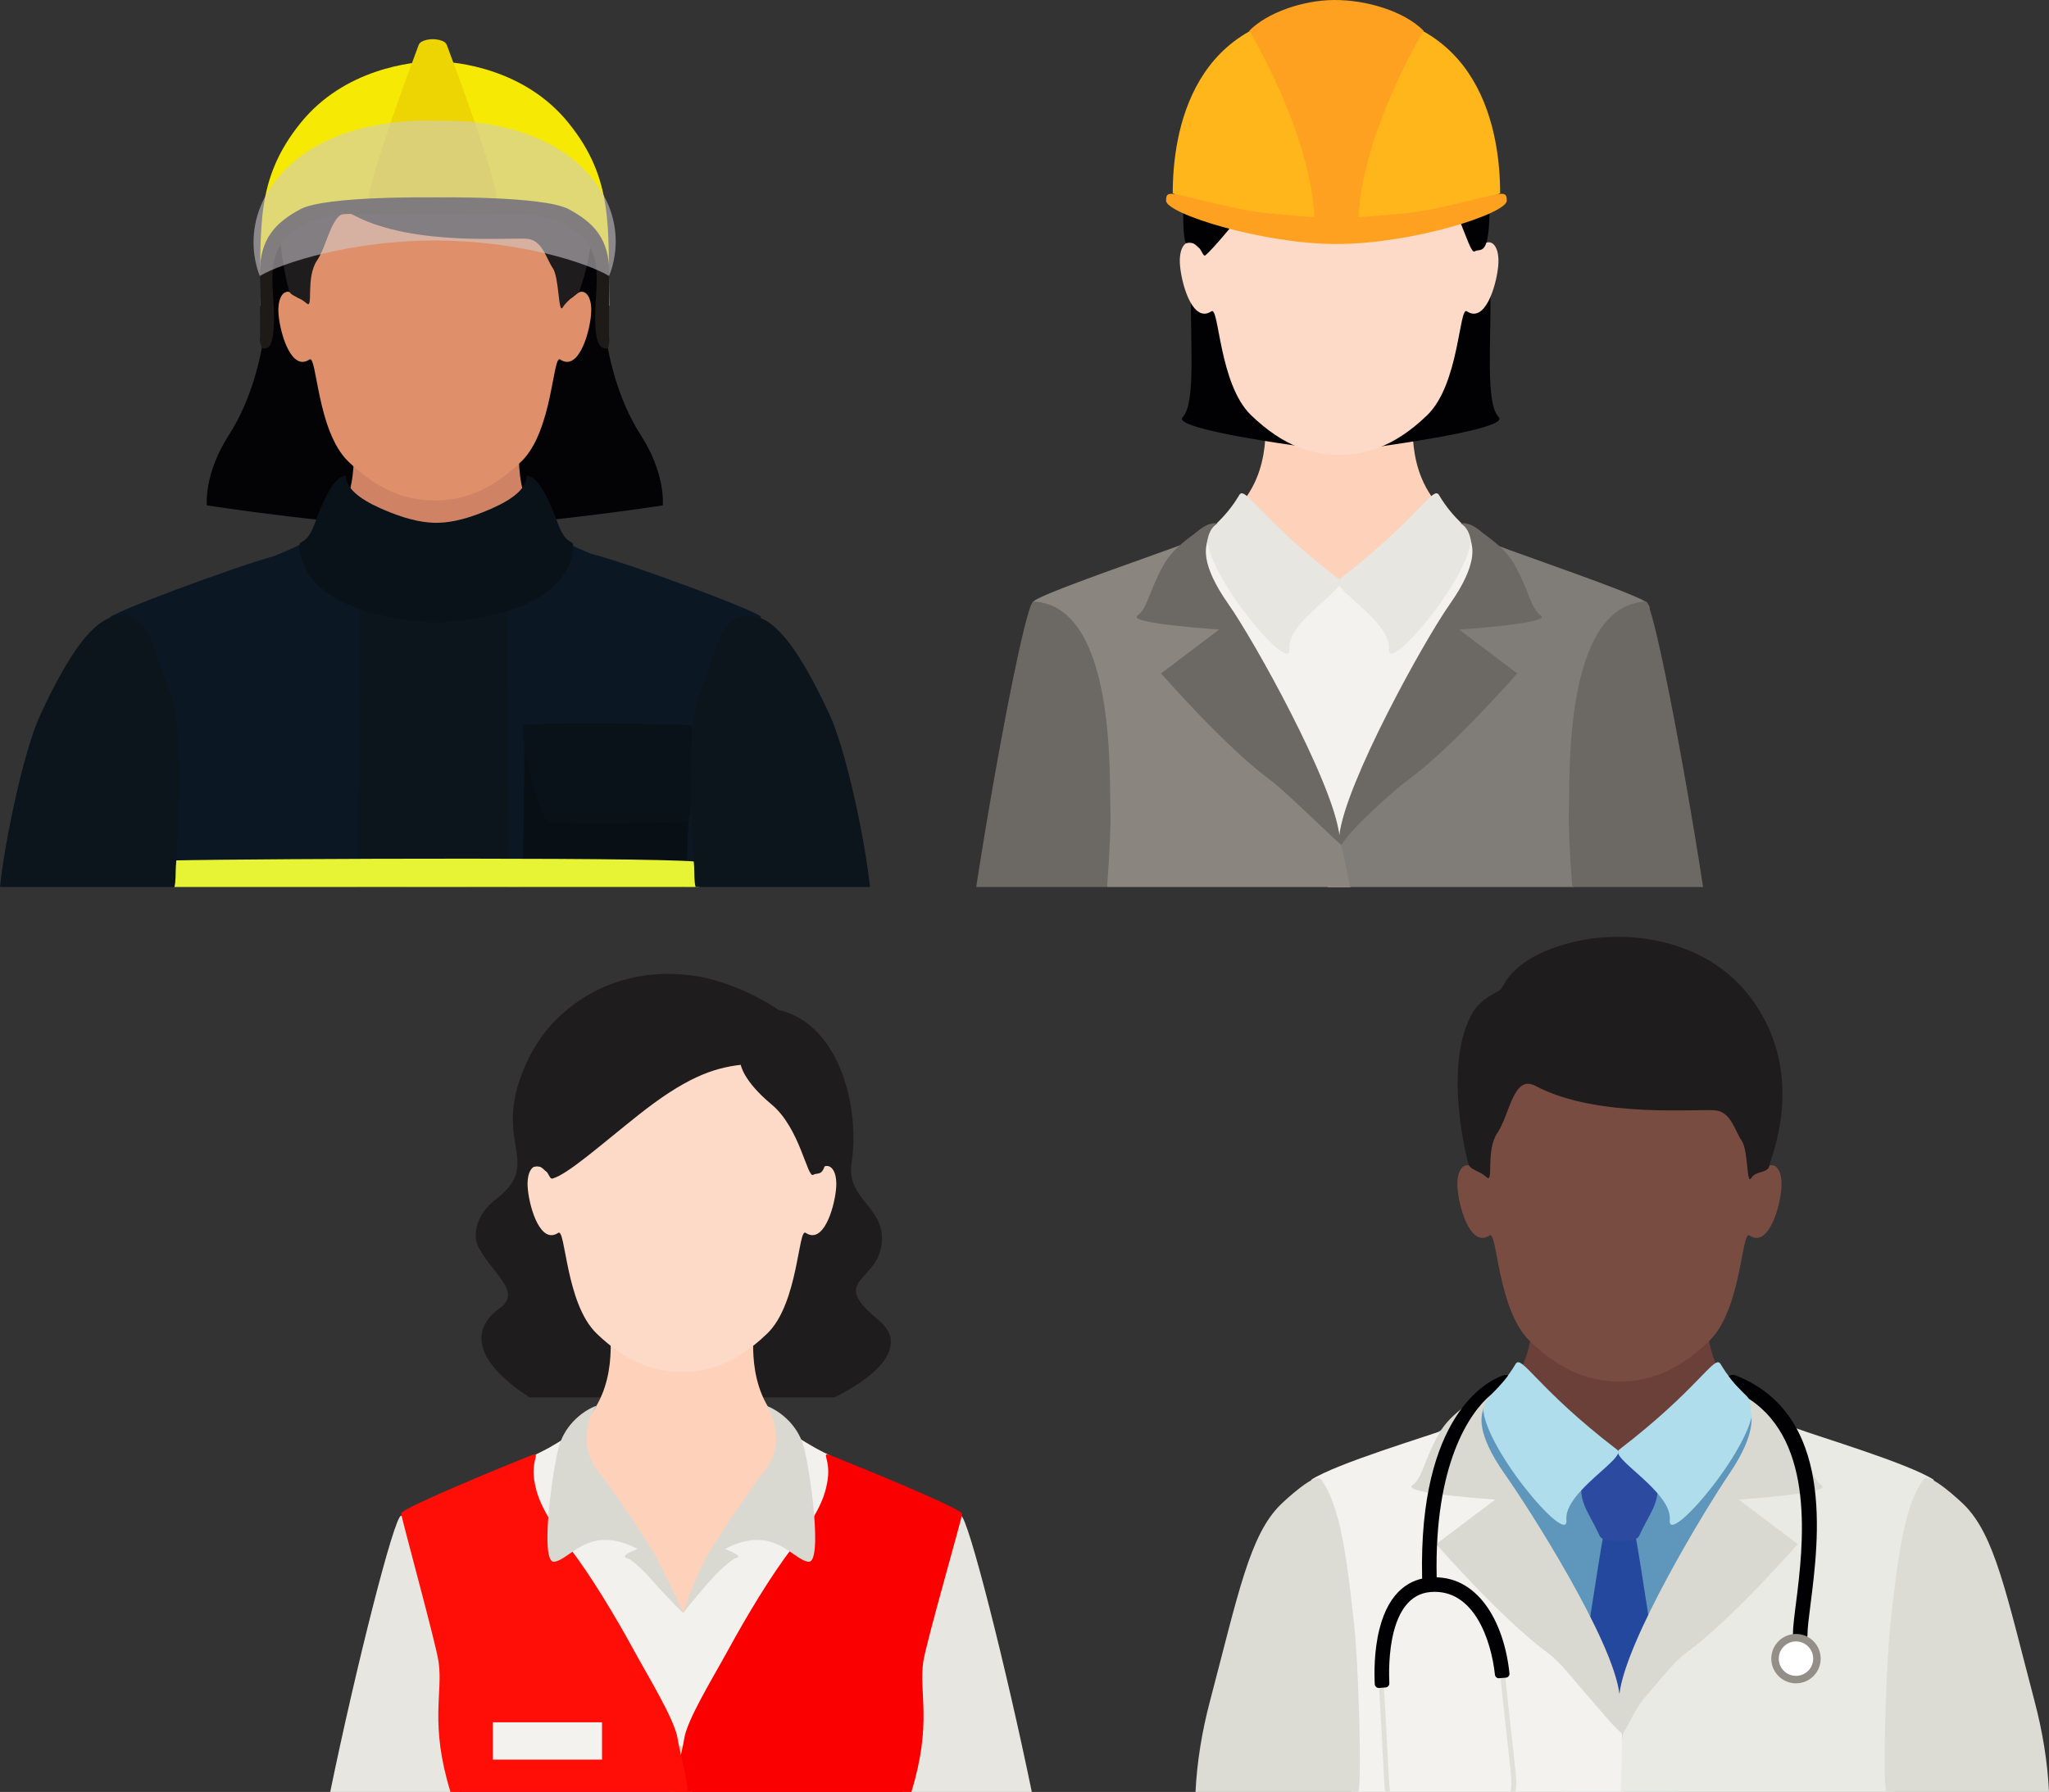<?xml version="1.0" encoding="utf-8"?>
<!-- Generator: Adobe Illustrator 16.0.3, SVG Export Plug-In . SVG Version: 6.00 Build 0)  -->
<!DOCTYPE svg PUBLIC "-//W3C//DTD SVG 1.1//EN" "http://www.w3.org/Graphics/SVG/1.1/DTD/svg11.dtd">
<svg version="1.1" id="Capa_1" xmlns="http://www.w3.org/2000/svg" xmlns:xlink="http://www.w3.org/1999/xlink" x="0px" y="0px"
	 width="501.991px" height="439.123px" viewBox="0 0 501.991 439.123" enable-background="new 0 0 501.991 439.123"
	 xml:space="preserve">
<rect x="0" y="0" width="501.991" height="439.123" fill="#333333" stroke="none"/>
<g>
	<defs>
		<rect id="SVGID_1_" x="-171.667" y="-90.288" width="792" height="612"/>
	</defs>
	<clipPath id="SVGID_2_">
		<use xlink:href="#SVGID_1_"  overflow="visible"/>
	</clipPath>
	<g clip-path="url(#SVGID_2_)">
		<defs>
			<rect id="SVGID_3_" x="-171.667" y="-90.288" width="792" height="612"/>
		</defs>
		<clipPath id="SVGID_4_">
			<use xlink:href="#SVGID_3_"  overflow="visible"/>
		</clipPath>
		<path clip-path="url(#SVGID_4_)" fill="#1F1C1E" d="M190.743,247.492c-26.628-17.519-52.08-6.497-61.046,11.495
			c-10.503,21.075,4.296,25.396-8.458,35.123c-4.201,3.204-5.686,8.267-4.007,11.529c3.262,6.337,10.772,10.896,5.25,14.896
			c-8.364,6.058-4.733,14.172,7.278,21.905h74.64c0,0,21.849-9.976,10.665-19.099c-12.87-10.498,1.594-9.01,0.983-20.516
			c-0.388-7.32-8.767-9.523-7.419-17.903C210.65,272.352,206.223,251.095,190.743,247.492"/>
		<path clip-path="url(#SVGID_4_)" fill="#FDD1BA" d="M128.378,364.431c-0.971,2.313,26.782,50.95,36.109,74.691h5.15
			c9.414-24.227,37.858-75.639,36.885-77.953c-1.118-2.664,3.412-0.201-10.13-8.323c-13.543-8.123-11.745-22.638-11.865-26.765
			h-34.916c-0.119,4.127,1.679,18.642-11.864,26.765C124.205,360.968,129.498,361.767,128.378,364.431"/>
		<path clip-path="url(#SVGID_4_)" fill="#FDDAC7" d="M187.982,326.774c-0.547,0.529-1.106,1.046-1.678,1.548
			c-1.773,1.559-3.671,2.983-5.71,4.178c-1.739,1.018-3.58,1.863-5.499,2.48c-1.744,0.561-3.547,0.929-5.369,1.113
			c-2.264,0.229-4.588,0.159-6.836-0.197c-1.846-0.293-3.658-0.786-5.397-1.47c-1.952-0.767-3.807-1.768-5.551-2.931
			c-2.074-1.383-3.994-2.99-5.786-4.722c-7.627-7.363-7.561-25.97-9.402-24.655c-4.208,2.827-6.903-5.588-7.429-10.585
			c-0.527-4.997,1.753-7.101,3.857-4.997c2.104,2.104,2.13-0.237,2.717-2.98c0.19-0.884,0.422-1.759,0.678-2.625
			c0.39-1.327,0.84-2.637,1.342-3.925c0.627-1.607,1.337-3.183,2.134-4.713c0.902-1.733,1.916-3.41,3.052-5
			c1.221-1.712,2.585-3.323,4.097-4.786c1.599-1.547,3.363-2.923,5.271-4.069c2.053-1.233,4.268-2.193,6.571-2.853
			c2.701-0.771,5.454-1.09,8.253-1.09c2.694-0.003,5.39,0.385,7.982,1.145c2.288,0.671,4.486,1.641,6.524,2.881
			c1.894,1.152,3.645,2.533,5.231,4.082c1.501,1.464,2.854,3.075,4.067,4.784c1.126,1.587,2.132,3.26,3.027,4.988
			c0.79,1.524,1.494,3.094,2.116,4.694c0.497,1.281,0.943,2.583,1.33,3.902c0.25,0.854,0.478,1.714,0.665,2.584
			c0.588,2.743,0.614,5.085,2.717,2.98c2.105-2.104,4.384,0,3.858,4.997s-3.222,13.412-7.43,10.585
			C195.543,300.804,195.609,319.411,187.982,326.774"/>
		<path clip-path="url(#SVGID_4_)" fill="#F2F1ED" d="M194.514,351.525l-27.11,43.769l-27.778-43.769
			c-6.678,5.566-28.334,12.591-26.378,14.813c13.631,15.476,32.577,56.148,53.822,61.596c21.245-5.447,40.191-46.12,53.821-61.596
			C222.847,364.116,201.192,357.091,194.514,351.525"/>
		<path clip-path="url(#SVGID_4_)" fill="#E7E6E0" d="M219.556,427.628c-0.065,2.625,0.572,6.765,1.537,11.494h31.689
			c-6.182-30.064-15.702-67.842-17.383-67.697C215.599,373.128,219.783,418.524,219.556,427.628"/>
		<path clip-path="url(#SVGID_4_)" fill="#E7E6E0" d="M112.593,439.123c0.964-4.729,1.602-8.869,1.536-11.494
			c-0.226-9.104,3.957-54.5-15.843-56.203c-1.681-0.145-11.202,37.634-17.382,67.697H112.593z"/>
		<path clip-path="url(#SVGID_4_)" fill="#1F1C1E" d="M181.487,260.942c-6.969,0.789-13.79,3.313-25.279,12.455
			c-9.097,7.237-17.209,14.455-20.876,15.422c-1.013,0.268-1.048-3.613-4.52-2.895c-0.964,0.199-2.213-17.882,5.047-29.979
			c8.391-13.985,24.826-20.031,39.384-15.671c9.113,2.729,9.64,6.709,13.739,7.783c8.521,2.233,13.807,15.646,13.807,28.664
			c0,13.018-2.103,10.256-3.55,11.177c-1.446,0.92-3.25-11.47-10.219-17.256C182.05,264.857,181.487,260.942,181.487,260.942"/>
		<path clip-path="url(#SVGID_4_)" fill="#FB0000" d="M223.286,439.123c5.163-16.826,1.792-24.261,2.905-31.869
			c0.707-4.837,9.749-36.062,9.53-36.36c-1.229-1.691-26.473-11.953-31.083-13.797s-0.594-0.051-2.061,6.613
			c-0.326,1.486-0.93,5.988-8.478,15.625c-4.971,6.347-11.274,16.866-15.579,24.768c-3.865,7.092-10.253,17.398-10.919,22.104
			c-0.298,2.104-1.871,8.306-2.161,10.41c-0.117,0.859-0.219,1.681-0.322,2.506H223.286z"/>
		<path clip-path="url(#SVGID_4_)" fill="#FF0E07" d="M110.358,439.123h58.167c-0.103-0.825-0.205-1.646-0.322-2.506
			c-0.289-2.104-1.863-8.307-2.16-10.41c-0.667-4.706-7.055-15.013-10.92-22.104c-4.306-7.901-10.608-18.421-15.579-24.768
			c-7.548-9.637-8.151-14.139-8.478-15.625c-1.467-6.664,2.549-8.457-2.061-6.613c-4.609,1.844-29.491,12.02-30.72,13.709
			c-0.219,0.301,8.461,31.611,9.168,36.448C108.566,414.862,105.195,422.296,110.358,439.123"/>
		<path clip-path="url(#SVGID_4_)" fill="#D9D9D2" d="M136.958,354.404c1.577-5.548,6.218-8.877,9.147-9.904l-1.471,2.611
			c0,0-2.939,7.271,1.643,13.078c3.995,5.063,10.16,14.295,13.13,19.118h0.001c0.143,0.221,0.279,0.457,0.419,0.688
			c0.059,0.098,0.129,0.21,0.184,0.303c0.092,0.155,0.184,0.31,0.274,0.468c0.37,0.632,0.623,1.098,0.742,1.369
			c3.31,6.396,6.377,13.159,6.377,13.159s-2.7-2.424-7.523-7.908c-3.64-4.141-5.74-5.348-5.74-5.348s-2.54-0.354,0.248-1.663
			l1.796-0.813c-11.972-6.183-16.32,2.595-20.394,3.152C132.135,383.213,135.38,359.951,136.958,354.404"/>
		<path clip-path="url(#SVGID_4_)" fill="#D9D9D2" d="M196.875,354.404c-1.577-5.548-6.218-8.877-9.147-9.904l1.471,2.611
			c0,0,2.939,7.271-1.643,13.078c-3.995,5.063-10.16,14.295-13.13,19.118h-0.001c-0.143,0.221-0.279,0.457-0.418,0.688
			c-0.059,0.098-0.129,0.21-0.185,0.303c-0.092,0.155-0.183,0.31-0.274,0.468c-0.37,0.632-0.623,1.098-0.742,1.369
			c-3.31,6.396-5.403,13.159-5.403,13.159s1.726-2.424,6.549-7.908c3.641-4.141,6.139-5.524,6.139-5.524s2.141-0.177-0.647-1.486
			l-1.795-0.813c11.971-6.183,16.319,2.595,20.394,3.152C201.698,383.213,198.453,359.951,196.875,354.404"/>
		<rect x="120.744" y="422.06" clip-path="url(#SVGID_4_)" fill="#F3F2EE" width="26.749" height="9.145"/>
		<path clip-path="url(#SVGID_4_)" fill="#030305" d="M156.991,106.626c-5.624-8.753-8.173-19.325-9.22-28.89
			c1.272-5.635,3.4-29.701-14.278-30.632c-13.833-0.73-23.166-0.56-27.028-0.426c-3.871-0.134-13.226-0.304-27.093,0.426
			c-18.474,0.971-15.368,27.095-14.154,31.253c-1.09,9.398-3.658,19.707-9.159,28.269c-6.204,9.658-5.377,17.224-5.377,17.224
			s35.161,5.435,55.844,5.435c20.682,0,55.842-5.435,55.842-5.435S163.196,116.284,156.991,106.626"/>
		<path clip-path="url(#SVGID_4_)" fill="#CF8264" d="M62.035,148.44c-0.994,2.151,23.933,42.313,37.246,68.934h15.148
			c13.493-27.499,39.215-70.212,38.217-72.373c-1.297-2.808,3.956-0.211-11.747-8.775c-15.703-8.564-13.619-23.867-13.758-28.219
			H86.656c-0.14,4.352,1.945,19.655-13.758,28.219C57.195,144.79,63.332,145.632,62.035,148.44"/>
		<path clip-path="url(#SVGID_4_)" fill="#0B1824" d="M40.563,185.328c0.413,8.388,1.312,20.01,2.16,32.046h128.463
			c0.583-11.217,1.091-22.003,1.464-30.106c0.966-5.647,1.897-11.337,2.729-16.579c3.66-11.273,10.155-18.016,11.102-19.437
			c0.622-0.932-31.711-13.034-41.73-15.561c-4.314-1.785-8.039-3.569-10.564-5.518c-5.635-4.346-12.603,7.987-18.182,21.47
			c-2,0.385-16.563,0.319-18.754-0.114c-5.57-13.438-12.514-25.69-18.132-21.356c-2.785,2.148-7.023,4.096-11.907,6.067
			c-9.479,2.613-41.114,14.264-40.432,15.288c0.967,1.449,7.744,8.164,11.369,19.822C38.895,175.792,39.714,180.556,40.563,185.328"
			/>
		<path clip-path="url(#SVGID_4_)" fill="#DF8F69" d="M127.722,113.094c-0.555,0.536-1.121,1.06-1.701,1.568
			c-1.797,1.58-3.721,3.024-5.787,4.234c-1.762,1.032-3.628,1.889-5.573,2.514c-1.768,0.568-3.595,0.941-5.441,1.128
			c-2.294,0.232-4.65,0.162-6.929-0.2c-1.87-0.297-3.707-0.796-5.47-1.489c-1.978-0.776-3.858-1.791-5.625-2.97
			c-2.102-1.402-4.048-3.031-5.864-4.785c-7.73-7.463-7.663-26.32-9.529-24.987c-4.265,2.865-6.997-5.664-7.529-10.728
			c-0.533-5.065,1.776-7.197,3.908-5.065c2.133,2.133,2.159-0.241,2.755-3.02c0.192-0.896,0.428-1.783,0.686-2.661
			c0.396-1.345,0.851-2.672,1.361-3.978c0.635-1.629,1.355-3.226,2.162-4.777c0.914-1.756,1.942-3.455,3.093-5.067
			c1.238-1.734,2.621-3.368,4.153-4.85c1.62-1.568,3.409-2.963,5.342-4.124c2.081-1.25,4.325-2.223,6.66-2.89
			c2.737-0.782,5.527-1.106,8.364-1.106c2.73-0.003,5.463,0.39,8.089,1.16c2.32,0.68,4.547,1.663,6.612,2.92
			c1.92,1.168,3.694,2.568,5.302,4.136c1.521,1.484,2.892,3.117,4.121,4.849c1.142,1.609,2.162,3.304,3.069,5.056
			c0.8,1.545,1.514,3.135,2.144,4.757c0.504,1.299,0.956,2.618,1.348,3.955c0.254,0.865,0.485,1.738,0.674,2.62
			c0.596,2.779,0.622,5.153,2.754,3.02c2.132-2.132,4.442,0,3.909,5.065c-0.533,5.064-3.265,13.593-7.529,10.728
			C135.385,86.774,135.451,105.631,127.722,113.094"/>
		<path clip-path="url(#SVGID_4_)" fill="#1F1C1E" d="M86.63,52.724c-5.198-2.765-6.061,6.854-8.949,11.094
			c-2.887,4.241-0.801,12.093-2.566,10.523c-1.764-1.571-3.574-1.697-4.168-2.793c-0.34-0.628-6.478-24.077,1.061-36.485
			c2.406-3.455,5.673-4.383,6.476-5.169c0.802-0.785,2.472-7.747,17.722-11.318c11.82-2.768,32.485-1.246,43.232,16.03
			c10.747,17.276,2.773,35.136,2.452,37.02c0,0-2.892,1.854-4.015,3.691c-1.122,1.837-0.844-7.258-2.448-9.614
			c-1.604-2.355-2.478-6.499-5.846-7.127C126.212,57.948,101.583,60.678,86.63,52.724"/>
		<path clip-path="url(#SVGID_4_)" fill="#0B151B" d="M87.578,217.374h36.921c0.589-14.104-0.697-69.252-0.035-71.631
			c0.676-2.425-36.57-2.127-36.468,0C88.311,152.298,88.032,183.525,87.578,217.374"/>
		<path clip-path="url(#SVGID_4_)" fill="#0A1219" d="M140.429,133.819c0.011-1.884-1.599,0.455-4-6.178
			c-4.417-12.197-7.395-10.963-7.395-10.963c-0.048,2.848-3.034,5.473-8.385,7.856c-7.677,3.42-11.688,3.546-13.751,3.588
			c-2.063-0.042-6.074-0.168-13.751-3.588c-5.35-2.383-8.337-5.008-8.385-7.856c0,0-3.041-1.257-7.395,10.963
			c-2.323,6.52-4.01,4.294-4,6.178c0.016,2.918,1.381,16.415,31.482,18.558c-0.004,0.135-0.006,0.222-0.006,0.222
			c0.706-0.024,1.377-0.062,2.055-0.097c0.678,0.035,1.349,0.073,2.055,0.097c0,0-0.002-0.087-0.006-0.222
			C139.049,150.234,140.413,136.737,140.429,133.819"/>
		<path clip-path="url(#SVGID_4_)" fill="#080F15" d="M128.073,217.374h39.872c0.769-12.386,1.29-34.906,1.29-34.906h-40.838
			C128.618,187.639,128.094,206.474,128.073,217.374"/>
		<path clip-path="url(#SVGID_4_)" fill="#0A1219" d="M168.783,201.383c-6.292,0.37-32.198,0.74-34.418,0
			c-2.221-0.74-7.772-22.945-5.922-23.686c1.851-0.74,37.379-0.37,40.34,0C171.743,178.068,168.783,201.383,168.783,201.383"/>
		<path clip-path="url(#SVGID_4_)" fill="#E6F435" d="M171.315,217.374c0.097-2.567,0.15-4.775,0.179-6.009
			c0.031-1.37-108.365-0.977-129.101-0.503c0,0,0.002,2.936,0.328,6.512H171.315z"/>
		<path clip-path="url(#SVGID_4_)" fill="#F6E903" d="M149.278,74.928c-0.364-19.149,1.238-30.872-9.975-44.779
			c-10.792-13.385-27.416-15.03-32.547-15.135v-0.01c-0.082,0-0.2,0.004-0.291,0.005c-0.091-0.001-0.209-0.005-0.291-0.005v0.01
			c-5.132,0.105-21.756,1.75-32.547,15.135c-11.213,13.907-9.612,25.63-9.975,44.779h1.965c0,0-0.364-12.086,4.515-17.256
			c4.858-5.149,11.535-6.974,36.333-7.277c24.797,0.303,31.474,2.128,36.333,7.277c4.878,5.17,4.514,17.256,4.514,17.256H149.278z"
			/>
		<path clip-path="url(#SVGID_4_)" fill="#EDD504" d="M109.479,11.041C108.937,9.586,106.02,9.6,106.02,9.6
			s-2.917-0.013-3.458,1.441c-1.878,5.042-14.412,38.333-11.961,39.342h15.419h15.42C123.89,49.374,111.357,16.083,109.479,11.041"
			/>
		<path clip-path="url(#SVGID_4_)" fill="#1D1A17" d="M149.266,66.883c0-8.296-3.747-12.313-9.943-15.627
			c-6.197-3.314-32.857-2.882-32.857-2.882s-26.661-0.432-32.858,2.882c-6.196,3.314-9.944,7.331-9.944,15.627
			c0,8.295,0.144,15.501,0,16.222c-0.144,0.72,0.628,2.305,0.628,2.305c1.441,0,2.687,0,2.831-6.917
			c0.144-6.918-1.873-14.411,2.162-19.311c4.035-4.9,10.52-6.917,18.014-6.773c7.493,0.144,19.167-0.007,19.167-0.007
			s11.673,0.151,19.166,0.007c7.494-0.144,13.979,1.873,18.014,6.773c4.035,4.9,2.017,12.393,2.162,19.311
			c0.144,6.917,1.683,6.917,3.124,6.917c0,0,0.479-1.585,0.334-2.305C149.122,82.384,149.266,75.178,149.266,66.883"/>
		<g opacity="0.56" clip-path="url(#SVGID_4_)">
			<g>
				<defs>
					<rect id="SVGID_5_" x="62.116" y="29.555" width="88.726" height="38.069"/>
				</defs>
				<clipPath id="SVGID_6_">
					<use xlink:href="#SVGID_5_"  overflow="visible"/>
				</clipPath>
				<path clip-path="url(#SVGID_6_)" fill="#CFCCCF" d="M142.438,40.856c-13.391-12.876-35.912-11.232-35.912-11.232
					S84.004,27.98,70.615,40.856c-13.391,12.876-6.95,26.769-6.95,26.769c5.478-3.288,22.722-8.688,42.861-8.688
					c20.392,0,37.199,5.4,42.677,8.688C149.203,67.625,155.829,53.732,142.438,40.856"/>
			</g>
		</g>
		<path clip-path="url(#SVGID_4_)" fill="#0B151B" d="M42.723,217.374c0.394-1.54,0.25-3.171,0.367-5.104
			c0.384-3.36,2.167-34.462-1.203-42.164c-4.391-10.034-4.977-20.357-13.185-19.182c-6.008,0.86-11.812,9.218-18.764,24.115
			c-4.187,8.974-8.843,31.5-9.938,42.335H42.723z"/>
		<path clip-path="url(#SVGID_4_)" fill="#0B151B" d="M170.417,217.374c-0.395-1.54-0.25-3.171-0.367-5.104
			c-0.384-3.36-2.167-34.462,1.203-42.164c4.39-10.034,4.977-20.357,13.185-19.182c6.007,0.86,11.812,9.218,18.763,24.115
			c4.188,8.974,8.844,31.5,9.939,42.335H170.417z"/>
		<path clip-path="url(#SVGID_4_)" fill="#FDD1BA" d="M288.142,140.603c-0.998,2.376,27.394,52.154,37.141,76.771h5.574
			c9.839-25.134,38.942-77.759,37.943-80.139c-1.154-2.749,3.521-0.206-10.456-8.59c-13.979-8.384-12.123-23.366-12.247-27.626
			h-36.038c-0.124,4.26,1.731,19.242-12.247,27.626C283.834,137.03,289.297,137.854,288.142,140.603"/>
		<path clip-path="url(#SVGID_4_)" fill="#F3F2EE" d="M356.048,128.21l-28.327,15.179l-28.327-15.179
			c-6.893,5.746-29.245,12.996-27.226,15.288c14.068,15.975,33.624,57.956,55.553,63.578c21.928-5.622,41.483-47.603,55.553-63.578
			C385.293,141.207,362.941,133.957,356.048,128.21"/>
		<path clip-path="url(#SVGID_4_)" fill="#010103" d="M367.171,102.228c-3.302-3.363-1.8-18.738-2.043-30.749l-36.67,4.056
			l-36.669-4.056c-0.243,12.011,1.258,27.386-2.043,30.749c-3.082,3.139,33.545,7.839,38.438,8.452v0.068
			c0,0,0.113-0.014,0.274-0.034c0.162,0.02,0.274,0.034,0.274,0.034v-0.068C333.625,110.066,370.252,105.367,367.171,102.228"/>
		<path clip-path="url(#SVGID_4_)" fill="#FDDAC7" d="M349.664,101.735c-0.564,0.545-1.142,1.079-1.731,1.597
			c-1.832,1.609-3.79,3.08-5.895,4.312c-1.795,1.051-3.694,1.924-5.676,2.56c-1.8,0.579-3.66,0.959-5.541,1.149
			c-2.337,0.236-4.735,0.165-7.057-0.203c-1.905-0.303-3.775-0.811-5.57-1.517c-2.016-0.792-3.93-1.824-5.729-3.024
			c-2.141-1.429-4.122-3.088-5.972-4.874c-7.872-7.601-7.805-26.806-9.705-25.448c-4.343,2.918-7.125-5.769-7.668-10.926
			c-0.543-5.158,1.81-7.329,3.98-5.158c2.172,2.172,2.199-0.245,2.806-3.076c0.194-0.913,0.436-1.815,0.698-2.71
			c0.403-1.37,0.867-2.721,1.387-4.051c0.646-1.659,1.379-3.285,2.201-4.865c0.932-1.789,1.979-3.519,3.15-5.161
			c1.262-1.766,2.669-3.43,4.229-4.939c1.65-1.597,3.472-3.018,5.44-4.201c2.12-1.273,4.405-2.263,6.782-2.943
			c2.788-0.796,5.63-1.126,8.519-1.126c2.781-0.003,5.563,0.397,8.239,1.182c2.362,0.692,4.63,1.693,6.733,2.973
			c1.955,1.19,3.763,2.615,5.399,4.213c1.549,1.511,2.946,3.174,4.197,4.938c1.163,1.639,2.201,3.365,3.125,5.149
			c0.815,1.574,1.542,3.193,2.184,4.845c0.514,1.323,0.974,2.667,1.373,4.028c0.258,0.881,0.494,1.77,0.687,2.668
			c0.606,2.831,0.633,5.248,2.805,3.076c2.171-2.171,4.524,0,3.981,5.158c-0.543,5.157-3.325,13.844-7.668,10.926
			C357.468,74.929,357.536,94.134,349.664,101.735"/>
		<path clip-path="url(#SVGID_4_)" fill="#010103" d="M342.959,33.786c-7.193,0.814-23.592-0.878-32.331,10.451
			c-7.329,9.501-13.403,16.787-15.309,18.322c-0.843,0.679-1.081-3.729-4.665-2.988c-0.995,0.206-2.285-18.456,5.208-30.943
			c8.662-14.435,25.625-20.675,40.651-16.175c9.406,2.817,9.95,6.926,14.181,8.035c8.795,2.304,14.252,16.148,14.252,29.585
			s-2.172,10.587-3.665,11.537c-1.493,0.949-4.614-14.794-11.808-20.766C342.281,34.871,342.959,33.786,342.959,33.786"/>
		<path clip-path="url(#SVGID_4_)" fill="#807C77" d="M385.625,217.374c0.777-2.918,1.374-4.945,1.554-5.143
			c5.216-15.997,9.874-26.488,13.446-45.189c0.947-4.956,3.187-17.684,3.54-18.159c-0.185-0.397-0.362-0.803-0.588-1.113
			c-1.27-1.745-31.963-12.194-36.722-14.097c-4.758-1.903-0.612-0.052-2.127,6.826c-0.337,1.534-1.653,5.417-9.443,15.363
			c-5.131,6.552-10.943,18.174-15.389,26.328c-3.987,7.321-10.582,17.959-11.27,22.816c-0.307,2.171-1.931,8.573-2.23,10.745
			c-0.075,0.557-0.138,1.082-0.207,1.623H385.625z"/>
		<path clip-path="url(#SVGID_4_)" fill="#E7E6E0" d="M303.615,121.307c1.437-2.433,5.182,5.909,24.544,20.736
			c2.509,1.92-12.918,10.149-12.272,16.99c0.646,6.84-21.212-18.94-20.095-28.073C295.958,129.596,299.939,127.527,303.615,121.307"
			/>
		<path clip-path="url(#SVGID_4_)" fill="#E7E6E0" d="M352.542,121.307c-1.437-2.433-5.182,5.909-24.544,20.736
			c-2.509,1.92,12.917,10.149,12.271,16.99c-0.646,6.84,21.213-18.94,20.096-28.073
			C360.198,129.596,356.217,127.527,352.542,121.307"/>
		<path clip-path="url(#SVGID_4_)" fill="#8A857F" d="M269.58,211.866c0.187,0.206,0.826,2.403,1.649,5.508h59.387
			c-0.085-0.66-0.162-1.306-0.256-1.987c-0.299-2.173-1.923-8.575-2.23-10.746c-0.687-4.857-7.28-15.496-11.27-22.816
			c-4.444-8.155-10.949-19.013-16.081-25.564c-7.79-9.947-8.413-14.593-8.751-16.127c-1.513-6.878,2.632-8.729-2.126-6.826
			s-35.452,12.351-36.721,14.096c-0.226,0.31-0.404,0.716-0.589,1.114c0.354,0.475,2.594,13.203,3.541,18.159
			C259.706,185.378,264.363,195.869,269.58,211.866"/>
		<path clip-path="url(#SVGID_4_)" fill="#6C6864" d="M377.503,150.878c-2.569-1.913-2.767-5.9-6.4-12.403
			c-2.44-4.367-6.643-6.853-8.241-8.21c-3.156-2.678-4.979-1.97-4.979-1.97s1.899,0.727,2.509,4.325
			c0.219,1.291,1.956,5.296-5.236,15.495c-6.252,8.868-25.484,43.639-27.025,56.525c-1.541-12.886-20.878-47.657-27.13-56.525
			c-7.192-10.199-5.456-14.204-5.236-15.495c0.608-3.598,2.509-4.325,2.509-4.325s-1.823-0.708-4.979,1.97
			c-1.599,1.357-5.801,3.843-8.241,8.21c-3.634,6.503-3.832,10.49-6.4,12.403s20.035,3.4,20.035,3.4l-14.238,10.748
			c0,0,15.951,18.243,26.739,26.105c3.341,2.435,14.404,13.324,17.409,15.945c2.567-4.215,13.027-13.51,16.368-15.945
			c10.789-7.862,26.74-26.105,26.74-26.105l-14.239-10.748C357.467,154.278,380.072,152.792,377.503,150.878"/>
		<path clip-path="url(#SVGID_4_)" fill="#6C6864" d="M271.229,217.374c0.622-8.225,0.946-15.731,0.811-18.836
			c-0.315-7.192,1.626-50.072-18.858-51.134c-1.71-0.089-9.194,38.565-14.016,69.97H271.229z"/>
		<path clip-path="url(#SVGID_4_)" fill="#6C6864" d="M385.181,217.374c-0.622-8.225-0.946-15.731-0.811-18.836
			c0.314-7.192-1.626-50.072,18.858-51.134c1.71-0.089,9.194,38.565,14.016,69.97H385.181z"/>
		<path clip-path="url(#SVGID_4_)" fill="#FFB61B" d="M327.417,2.765c-35.703,0-40.105,30.031-40.105,44.592
			c0,0,4.891,2.275,13.694,3.64c8.804,1.365,26.411,3.185,26.411,3.185s17.607-1.82,26.411-3.185
			c8.804-1.365,13.694-3.64,13.694-3.64C367.523,32.796,363.122,2.765,327.417,2.765"/>
		<path clip-path="url(#SVGID_4_)" fill="#FEA120" d="M351.226,51.188c-7.108,1.512-23.809,2.387-23.809,2.387
			s-16.7-0.875-23.809-2.387c-16.386-3.485-17.927-5.196-17.927-2.011c0,3.185,23.639,10.617,41.735,10.617
			c18.586,0,41.735-7.432,41.735-10.617C369.153,45.992,367.613,47.703,351.226,51.188"/>
		<path clip-path="url(#SVGID_4_)" fill="#FEA120" d="M306.061,7.536c0,0,15.161,25.026,15.977,46.108h4.892h0.978h4.892
			c0.814-21.082,15.977-46.108,15.977-46.108c-4.719-4.771-13.997-7.607-22.048-7.534C319.073,0.071,310.392,3.146,306.061,7.536"/>
		<path clip-path="url(#SVGID_4_)" fill="#6B4039" d="M349.618,360.043c-1.131,2.448,29.667,51.721,42.351,79.079h9.617
			c12.819-28.059,44.453-80.242,43.319-82.695c-1.364-2.953,4.16-0.223-12.354-9.229s-14.321-25.098-14.468-29.675h-42.575
			c-0.146,4.577,2.046,20.669-14.467,29.675C344.528,356.205,350.982,357.09,349.618,360.043"/>
		<path clip-path="url(#SVGID_4_)" fill="#5F96BC" d="M368.308,343.576c-4.794,2.131-36.334,9.834-20.354,34.459
			c15.978,24.625,46.918,59.716,78.918,22.139c40.746-47.849,10.764-47.979,1.442-56.146c-9.114-7.985-31.347,26.142-31.347,26.142
			L368.308,343.576z"/>
		<path clip-path="url(#SVGID_4_)" fill="#794C41" d="M418.715,328.639c-0.574,0.555-1.161,1.098-1.762,1.625
			c-1.862,1.637-3.854,3.133-5.996,4.386c-1.825,1.069-3.759,1.957-5.773,2.604c-1.831,0.589-3.724,0.976-5.637,1.169
			c-2.377,0.24-4.817,0.168-7.179-0.207c-1.938-0.307-3.841-0.825-5.667-1.543c-2.05-0.805-3.997-1.855-5.828-3.077
			c-2.179-1.452-4.193-3.14-6.075-4.957c-8.008-7.732-7.939-27.27-9.872-25.889c-4.418,2.969-7.249-5.867-7.801-11.114
			c-0.554-5.247,1.841-7.456,4.05-5.247s2.236-0.249,2.853-3.129c0.2-0.929,0.444-1.847,0.712-2.757
			c0.41-1.394,0.882-2.769,1.409-4.121c0.658-1.688,1.404-3.342,2.24-4.949c0.947-1.819,2.013-3.58,3.205-5.25
			c1.283-1.797,2.715-3.489,4.302-5.023c1.678-1.624,3.532-3.07,5.535-4.273c2.156-1.296,4.48-2.304,6.899-2.994
			c2.836-0.811,5.728-1.146,8.665-1.146c2.828-0.003,5.659,0.403,8.382,1.201c2.402,0.705,4.71,1.723,6.85,3.025
			c1.989,1.21,3.828,2.66,5.493,4.285c1.575,1.537,2.997,3.229,4.27,5.023c1.184,1.667,2.239,3.423,3.18,5.238
			c0.829,1.601,1.567,3.248,2.222,4.929c0.522,1.346,0.99,2.713,1.396,4.098c0.263,0.896,0.503,1.8,0.698,2.714
			c0.617,2.88,0.645,5.338,2.854,3.129c2.21-2.209,4.603,0,4.051,5.247c-0.553,5.247-3.383,14.083-7.802,11.114
			C426.654,301.37,426.724,320.907,418.715,328.639"/>
		<path clip-path="url(#SVGID_4_)" fill="#1F1C1E" d="M376.144,266.093c-5.386-2.864-6.28,7.101-9.271,11.494
			s-0.832,12.529-2.658,10.902c-1.828-1.627-3.703-1.758-4.318-2.894c-0.354-0.651-6.712-24.945,1.099-37.8
			c2.493-3.58,5.878-4.542,6.709-5.355s2.562-8.026,18.361-11.726c12.246-2.868,33.655-1.291,44.789,16.607
			c11.135,17.898,2.966,36.359,2.634,38.312c-0.332,1.953-3.298,1.164-4.462,3.067c-1.163,1.903-0.664-6.721-2.326-9.161
			c-1.662-2.441-2.567-6.734-6.058-7.385C417.152,271.504,391.634,274.333,376.144,266.093"/>
		<path clip-path="url(#SVGID_4_)" fill="#24489E" d="M410.215,439.123c-3.344-24.431-9.026-60.763-9.564-62.935h-7.812
			c-0.538,2.172-6.22,38.504-9.563,62.935H410.215z"/>
		<path clip-path="url(#SVGID_4_)" fill="#2C4A9F" d="M406.071,363.973c-0.096-1.119-2.115-2.712-2.972-3.532
			c-2.621-2.512-4.26-3.991-5.582-4.613h-1.542c-1.323,0.622-2.961,2.102-5.583,4.613c-0.856,0.82-2.875,2.413-2.972,3.532
			c-0.399,4.646,2.184,7.25,4.455,12.338c0.173,0.388,0.55,0.694,0.959,0.896c0.396,0.196,0.865,0.229,1.316,0.259l2.116,0.136
			v0.062l0.479-0.03l0.479,0.03v-0.062l2.116-0.136c0.451-0.029,0.92-0.063,1.316-0.259c0.408-0.202,0.786-0.509,0.959-0.896
			C403.888,371.223,406.471,368.62,406.071,363.973"/>
		<path clip-path="url(#SVGID_4_)" fill="#AFDDEB" d="M371.315,334.253c1.457-2.466,5.252,5.989,24.879,21.019
			c2.542,1.947-13.095,10.288-12.44,17.222c0.655,6.935-21.502-19.198-20.369-28.456
			C363.553,342.655,367.587,340.558,371.315,334.253"/>
		<path clip-path="url(#SVGID_4_)" fill="#AFDDEB" d="M421.524,334.253c-1.457-2.466-5.252,5.989-24.879,21.019
			c-2.542,1.947,13.095,10.288,12.439,17.222c-0.654,6.935,21.503-19.198,20.37-28.456
			C429.286,342.655,425.25,340.558,421.524,334.253"/>
		<path clip-path="url(#SVGID_4_)" fill="#F3F2EE" d="M331.064,439.123h66.749c-0.183-10.776-0.349-17.503-0.485-18.251
			c-0.76-4.17-1.091-5.702-3.086-9.346c-1.551-2.832-7.656-13.494-9.547-16.13c-5.29-7.376-17.869-27.068-21.961-35.453
			c-3.018-6.182-3.229-11.692-8.046-9.848c-4.816,1.844-27.352,8.531-33.462,12.548c-0.197,0.129,5.422,13.374,6.438,20.237
			C329.182,393.135,333.555,424.698,331.064,439.123"/>
		<path clip-path="url(#SVGID_4_)" fill="#DCDCD4" d="M332.843,439.123c0.816-4.787-0.101-32.039-1.072-40.899
			c-1.676-15.276-3.339-29.565-8.181-35.706c-1.299-1.891-9.021,5.377-9.861,6.209c-7.559,7.462-10.322,21.643-17.3,48.164
			c-1.923,7.307-3.175,14.742-3.534,22.232H332.843z"/>
		<path clip-path="url(#SVGID_4_)" fill="#EAEAE4" d="M463.93,439.123c-2.491-14.425,1.882-45.987,3.4-56.242
			c1.017-6.863,6.635-20.108,6.438-20.237c-6.109-4.017-28.646-10.705-33.462-12.548c-4.816-1.845-7.792,2.702-10.81,8.885
			c-4.092,8.385-13.907,29.04-19.197,36.415c-1.891,2.636-7.996,13.299-9.547,16.131c-1.994,3.644-2.326,5.176-3.086,9.345
			c-0.137,0.749-0.329,7.476-0.557,18.252H463.93z"/>
		<path clip-path="url(#SVGID_4_)" fill="#D9D9D2" d="M446.315,364.029c-2.607-1.941-2.808-5.989-6.497-12.591
			c-2.479-4.433-6.742-6.956-8.365-8.333c-3.204-2.719-4.81-2.294-4.81-2.294s2.484,0.984,2.303,4.684
			c-0.053,1.064,1.814,5.223-5.316,15.729c-6.184,9.114-25.319,40.813-26.884,53.895c-1.564-13.081-21.744-44.893-28.09-53.895
			c-7.301-10.354-5.622-14.436-5.316-15.729c0.633-2.671,2.548-4.391,2.548-4.391s-1.851-0.718-5.054,2.001
			c-1.623,1.377-5.889,3.9-8.365,8.333c-3.689,6.602-3.891,10.649-6.498,12.591s20.339,3.451,20.339,3.451l-14.454,10.91
			c0,0,16.191,18.52,27.144,26.501c3.392,2.472,6.732,7.041,9.527,10.169c3.221,3.604,5.96,7.254,9.011,9.915
			c2.606-4.278,3.002-6.311,6.224-9.915c2.794-3.128,6.135-7.697,9.526-10.169c10.951-7.981,27.144-26.501,27.144-26.501
			l-14.453-10.91C425.977,367.48,448.921,365.97,446.315,364.029"/>
		<path clip-path="url(#SVGID_4_)" fill="#010103" d="M425.223,337.05c-0.619-0.243-1.205-0.177-1.688,0.21
			c0.043,0.037,0.083,0.109,0.121,0.158c1.454,1.904,1.822,2.131,2.986,3.393c0.571,0.618,1.328,1.237,1.869,2.005
			c16.273,10.633,13.298,35.894,11.502,49.979c-0.427,3.349-0.764,5.993-0.764,7.816c0,0.986,0.8,1.785,1.785,1.785
			c0.986,0,1.786-0.799,1.786-1.785c0-1.597,0.34-4.27,0.735-7.365C445.636,376.941,449.504,346.589,425.223,337.05"/>
		<path clip-path="url(#SVGID_4_)" fill="#938F88" d="M446.055,406.463c0,3.342-2.709,6.051-6.051,6.051s-6.052-2.709-6.052-6.051
			s2.71-6.051,6.052-6.051S446.055,403.122,446.055,406.463"/>
		<path clip-path="url(#SVGID_4_)" fill="#FFFFFF" d="M444.22,406.463c0,2.328-1.887,4.216-4.216,4.216
			c-2.328,0-4.216-1.888-4.216-4.216s1.888-4.216,4.216-4.216C442.333,402.248,444.22,404.135,444.22,406.463"/>
		<path clip-path="url(#SVGID_4_)" fill="#010103" d="M369.194,337.439c0.013-0.03,0.277-0.396,0.293-0.424
			c-0.438-0.231-1.21,0.038-1.707,0.225c-3.39,1.274-20.252,9.641-19.372,49.373c0.021,0.985,0.839,1.767,1.823,1.746
			c0.036-0.002,0.072-0.003,0.108-0.006c0.934-0.076,1.659-0.869,1.638-1.819c-0.61-27.566,7.952-40.28,13.246-44.714
			C366.347,340.736,368.183,338.776,369.194,337.439"/>
		<path clip-path="url(#SVGID_4_)" fill="#E1E0D8" d="M339.093,436.108c0.046,0.864,0.104,1.915,0.262,3.015h1.215
			c-0.169-1.104-0.24-2.188-0.288-3.107l-0.036-0.688c-0.674-12.985-1.076-20.311-1.194-21.771
			c-0.026-0.328-0.314-0.572-0.642-0.546c-0.328,0.026-0.572,0.313-0.545,0.642c0.117,1.45,0.519,8.764,1.192,21.736
			L339.093,436.108z"/>
		<path clip-path="url(#SVGID_4_)" fill="#E1E0D8" d="M370.05,433.593c0.176,1.574,0.379,3.626,0.021,5.529h1.232
			c0.327-2.022,0.102-4.111-0.067-5.631l-0.079-0.716c-1.434-12.911-2.22-20.193-2.338-21.644c-0.026-0.327-0.313-0.571-0.641-0.544
			c-0.328,0.026-0.572,0.313-0.546,0.642c0.119,1.461,0.906,8.754,2.342,21.678L370.05,433.593z"/>
		<path clip-path="url(#SVGID_4_)" fill="#010103" d="M368.938,411.124l-1.669,0.136c-0.516,0.042-0.962-0.336-1.018-0.851
			c-0.895-8.357-5.09-21.146-15.77-20.276c-10.467,0.852-10.313,18.017-10.105,22.353c0.026,0.539-0.381,0.993-0.919,1.037
			l-1.566,0.128c-0.564,0.046-1.052-0.378-1.082-0.943c-0.126-2.436-0.218-8.069,1.145-13.496
			c2.467-9.822,8.017-12.294,12.238-12.637c11.854-0.965,18.331,10.962,19.618,23.512
			C369.865,410.612,369.465,411.081,368.938,411.124"/>
		<path clip-path="url(#SVGID_4_)" fill="#DCDCD4" d="M462.042,439.123c-0.816-4.787,0.101-32.039,1.072-40.899
			c1.676-15.276,3.339-29.565,8.181-35.706c1.299-1.891,9.021,5.377,9.861,6.209c7.559,7.462,10.322,21.643,17.3,48.164
			c1.923,7.307,3.174,14.742,3.534,22.232H462.042z"/>
	</g>
</g>
</svg>
